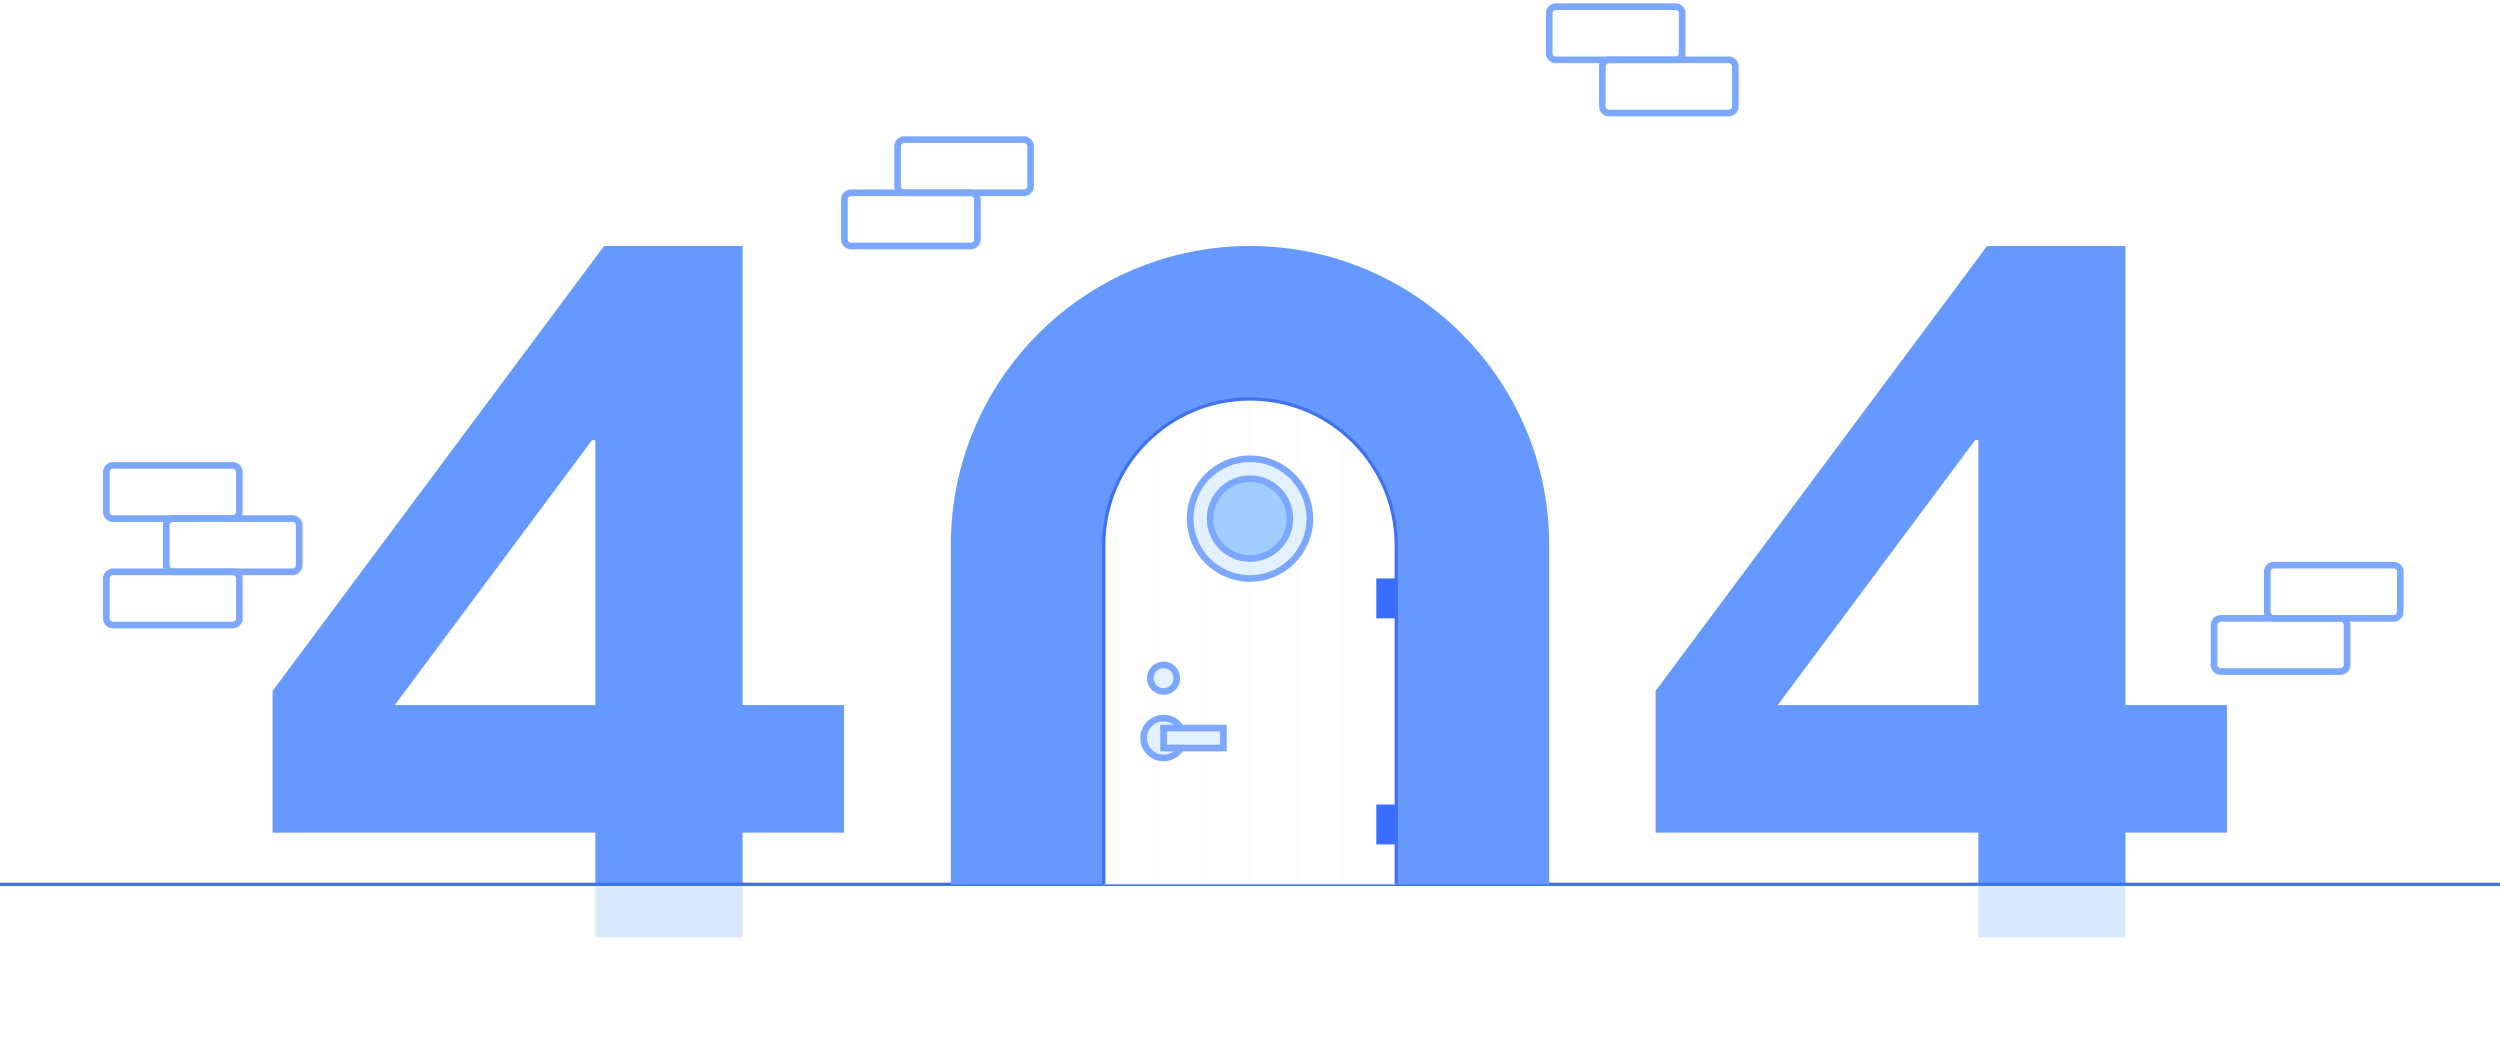 <svg width="376" height="157" xmlns="http://www.w3.org/2000/svg" xmlns:xlink="http://www.w3.org/1999/xlink"><defs><filter x="-108.4%" y="-300%" width="316.8%" height="700%" filterUnits="objectBoundingBox" id="b"><feGaussianBlur stdDeviation="8" in="SourceGraphic"/></filter><filter x="-108.4%" y="-300%" width="316.8%" height="700%" filterUnits="objectBoundingBox" id="d"><feGaussianBlur stdDeviation="8" in="SourceGraphic"/></filter><path id="a" d="M0 0h376v24H0z"/><path d="M0 73V22C0 9.85 9.85 0 22 0s22 9.85 22 22v51" id="e"/></defs><g fill="none" fill-rule="evenodd"><path d="M111.684 37v69.044h15.252v19.188h-15.252l-.001 7.768h-22.14l.001-7.768H41v-21.32L90.856 37h20.828zm-22.14 29.192h-.492l-29.684 39.852h30.176V66.192zM319.684 37v69.044h15.252v19.188h-15.252l-.001 7.768h-22.14l.001-7.768H249v-21.32L298.856 37h20.828zm-22.14 29.192h-.492l-29.684 39.852h30.176V66.192z" fill="#69F" fill-rule="nonzero"/><g transform="translate(0 133)"><mask id="c" fill="#fff"><use xlink:href="#a"/></mask><use fill="#FFF" xlink:href="#a"/><path d="M111.684 0v8h-22.14V0h22.14z" fill="#66A3FF" fill-rule="nonzero" opacity=".488" filter="url(#b)" mask="url(#c)"/><path d="M319.64 0v8H297.5V0h22.14z" fill="#66A3FF" fill-rule="nonzero" opacity=".488" filter="url(#d)" mask="url(#c)"/></g><path stroke="#4072EE" stroke-width=".5" d="M0 133h376"/><path d="M188 37c24.853 0 45 20.147 45 45v51h-90V82c0-24.853 20.147-45 45-45z" fill="#69F"/><g transform="translate(166 60)"><mask id="f" fill="#fff"><use xlink:href="#e"/></mask><use stroke="#4072EE" stroke-width=".5" fill="#FFF" xlink:href="#e"/><path stroke="#4072EE" stroke-width=".5" opacity=".123" mask="url(#f)" d="M22 0v73M15 0v73M8 0v73M29 0v73m7-73v73"/></g><path fill="#386DFF" d="M207 87h3v6h-3zm0 34h3v6h-3z"/><circle stroke="#7BA7FF" fill-opacity=".298" fill="#A2CEFF" cx="188" cy="78" r="9"/><circle stroke="#7BA7FF" fill="#A1CDFD" cx="188" cy="78" r="6"/><circle stroke="#7BA7FF" fill-opacity=".298" fill="#A2CEFF" cx="175" cy="102" r="2"/><circle stroke="#7BA7FF" fill="#E3F0FF" cx="175" cy="111" r="3"/><path stroke="#7BA7FF" fill="#E3F0FF" d="M175 109.5h9v3h-9z"/><path d="M35 69.5a1.5 1.5 0 011.5 1.5v6a1.5 1.5 0 01-1.5 1.5H17a1.5 1.5 0 01-1.5-1.5v-6a1.5 1.5 0 011.5-1.5h18zm0 1H17a.5.5 0 00-.5.5v6a.5.5 0 00.5.5h18a.5.5 0 00.5-.5v-6a.5.5 0 00-.5-.5zm119-50a1.5 1.5 0 011.5 1.5v6a1.5 1.5 0 01-1.5 1.5h-18a1.5 1.5 0 01-1.5-1.5v-6a1.5 1.5 0 011.5-1.5h18zm0 1h-18a.5.5 0 00-.5.5v6a.5.5 0 00.5.5h18a.5.5 0 00.5-.5v-6a.5.5 0 00-.5-.5zm98-21a1.5 1.5 0 011.5 1.5v6a1.5 1.5 0 01-1.5 1.5h-18a1.5 1.5 0 01-1.5-1.5V2A1.5 1.5 0 01234 .5h18zm0 1h-18a.5.5 0 00-.5.5v6a.5.5 0 00.5.5h18a.5.5 0 00.5-.5V2a.5.5 0 00-.5-.5zm108 83a1.5 1.5 0 011.5 1.5v6a1.5 1.5 0 01-1.5 1.5h-18a1.5 1.5 0 01-1.5-1.5v-6a1.5 1.5 0 011.5-1.5h18zm0 1h-18a.5.5 0 00-.5.5v6a.5.5 0 00.5.5h18a.5.5 0 00.5-.5v-6a.5.5 0 00-.5-.5z" fill="#7BA7FF" fill-rule="nonzero"/><path d="M352 92.5a1.5 1.5 0 011.5 1.5v6a1.5 1.5 0 01-1.5 1.5h-18a1.5 1.5 0 01-1.5-1.5v-6a1.5 1.5 0 011.5-1.5h18zm0 1h-18a.5.5 0 00-.5.5v6a.5.5 0 00.5.5h18a.5.5 0 00.5-.5v-6a.5.5 0 00-.5-.5zm-92-85a1.5 1.5 0 011.5 1.5v6a1.5 1.5 0 01-1.5 1.5h-18a1.5 1.5 0 01-1.5-1.5v-6a1.5 1.5 0 011.5-1.5h18zm0 1h-18a.5.5 0 00-.5.5v6a.5.5 0 00.5.5h18a.5.5 0 00.5-.5v-6a.5.5 0 00-.5-.5zm-114 19a1.5 1.5 0 011.5 1.5v6a1.5 1.5 0 01-1.5 1.5h-18a1.5 1.5 0 01-1.5-1.5v-6a1.5 1.5 0 011.5-1.5h18zm0 1h-18a.5.5 0 00-.5.5v6a.5.5 0 00.5.5h18a.5.5 0 00.5-.5v-6a.5.5 0 00-.5-.5zm-102 48a1.5 1.5 0 011.5 1.5v6a1.5 1.5 0 01-1.5 1.5H26a1.5 1.5 0 01-1.5-1.5v-6a1.5 1.5 0 011.5-1.5h18zm0 1H26a.5.5 0 00-.5.5v6a.5.5 0 00.5.5h18a.5.5 0 00.5-.5v-6a.5.5 0 00-.5-.5z" fill="#7BA7FF" fill-rule="nonzero"/><path d="M35 85.5a1.5 1.5 0 011.5 1.5v6a1.5 1.5 0 01-1.5 1.5H17a1.5 1.5 0 01-1.5-1.5v-6a1.5 1.5 0 011.5-1.5h18zm0 1H17a.5.5 0 00-.5.5v6a.5.5 0 00.5.5h18a.5.5 0 00.5-.5v-6a.5.5 0 00-.5-.5z" fill="#7BA7FF" fill-rule="nonzero"/></g></svg>